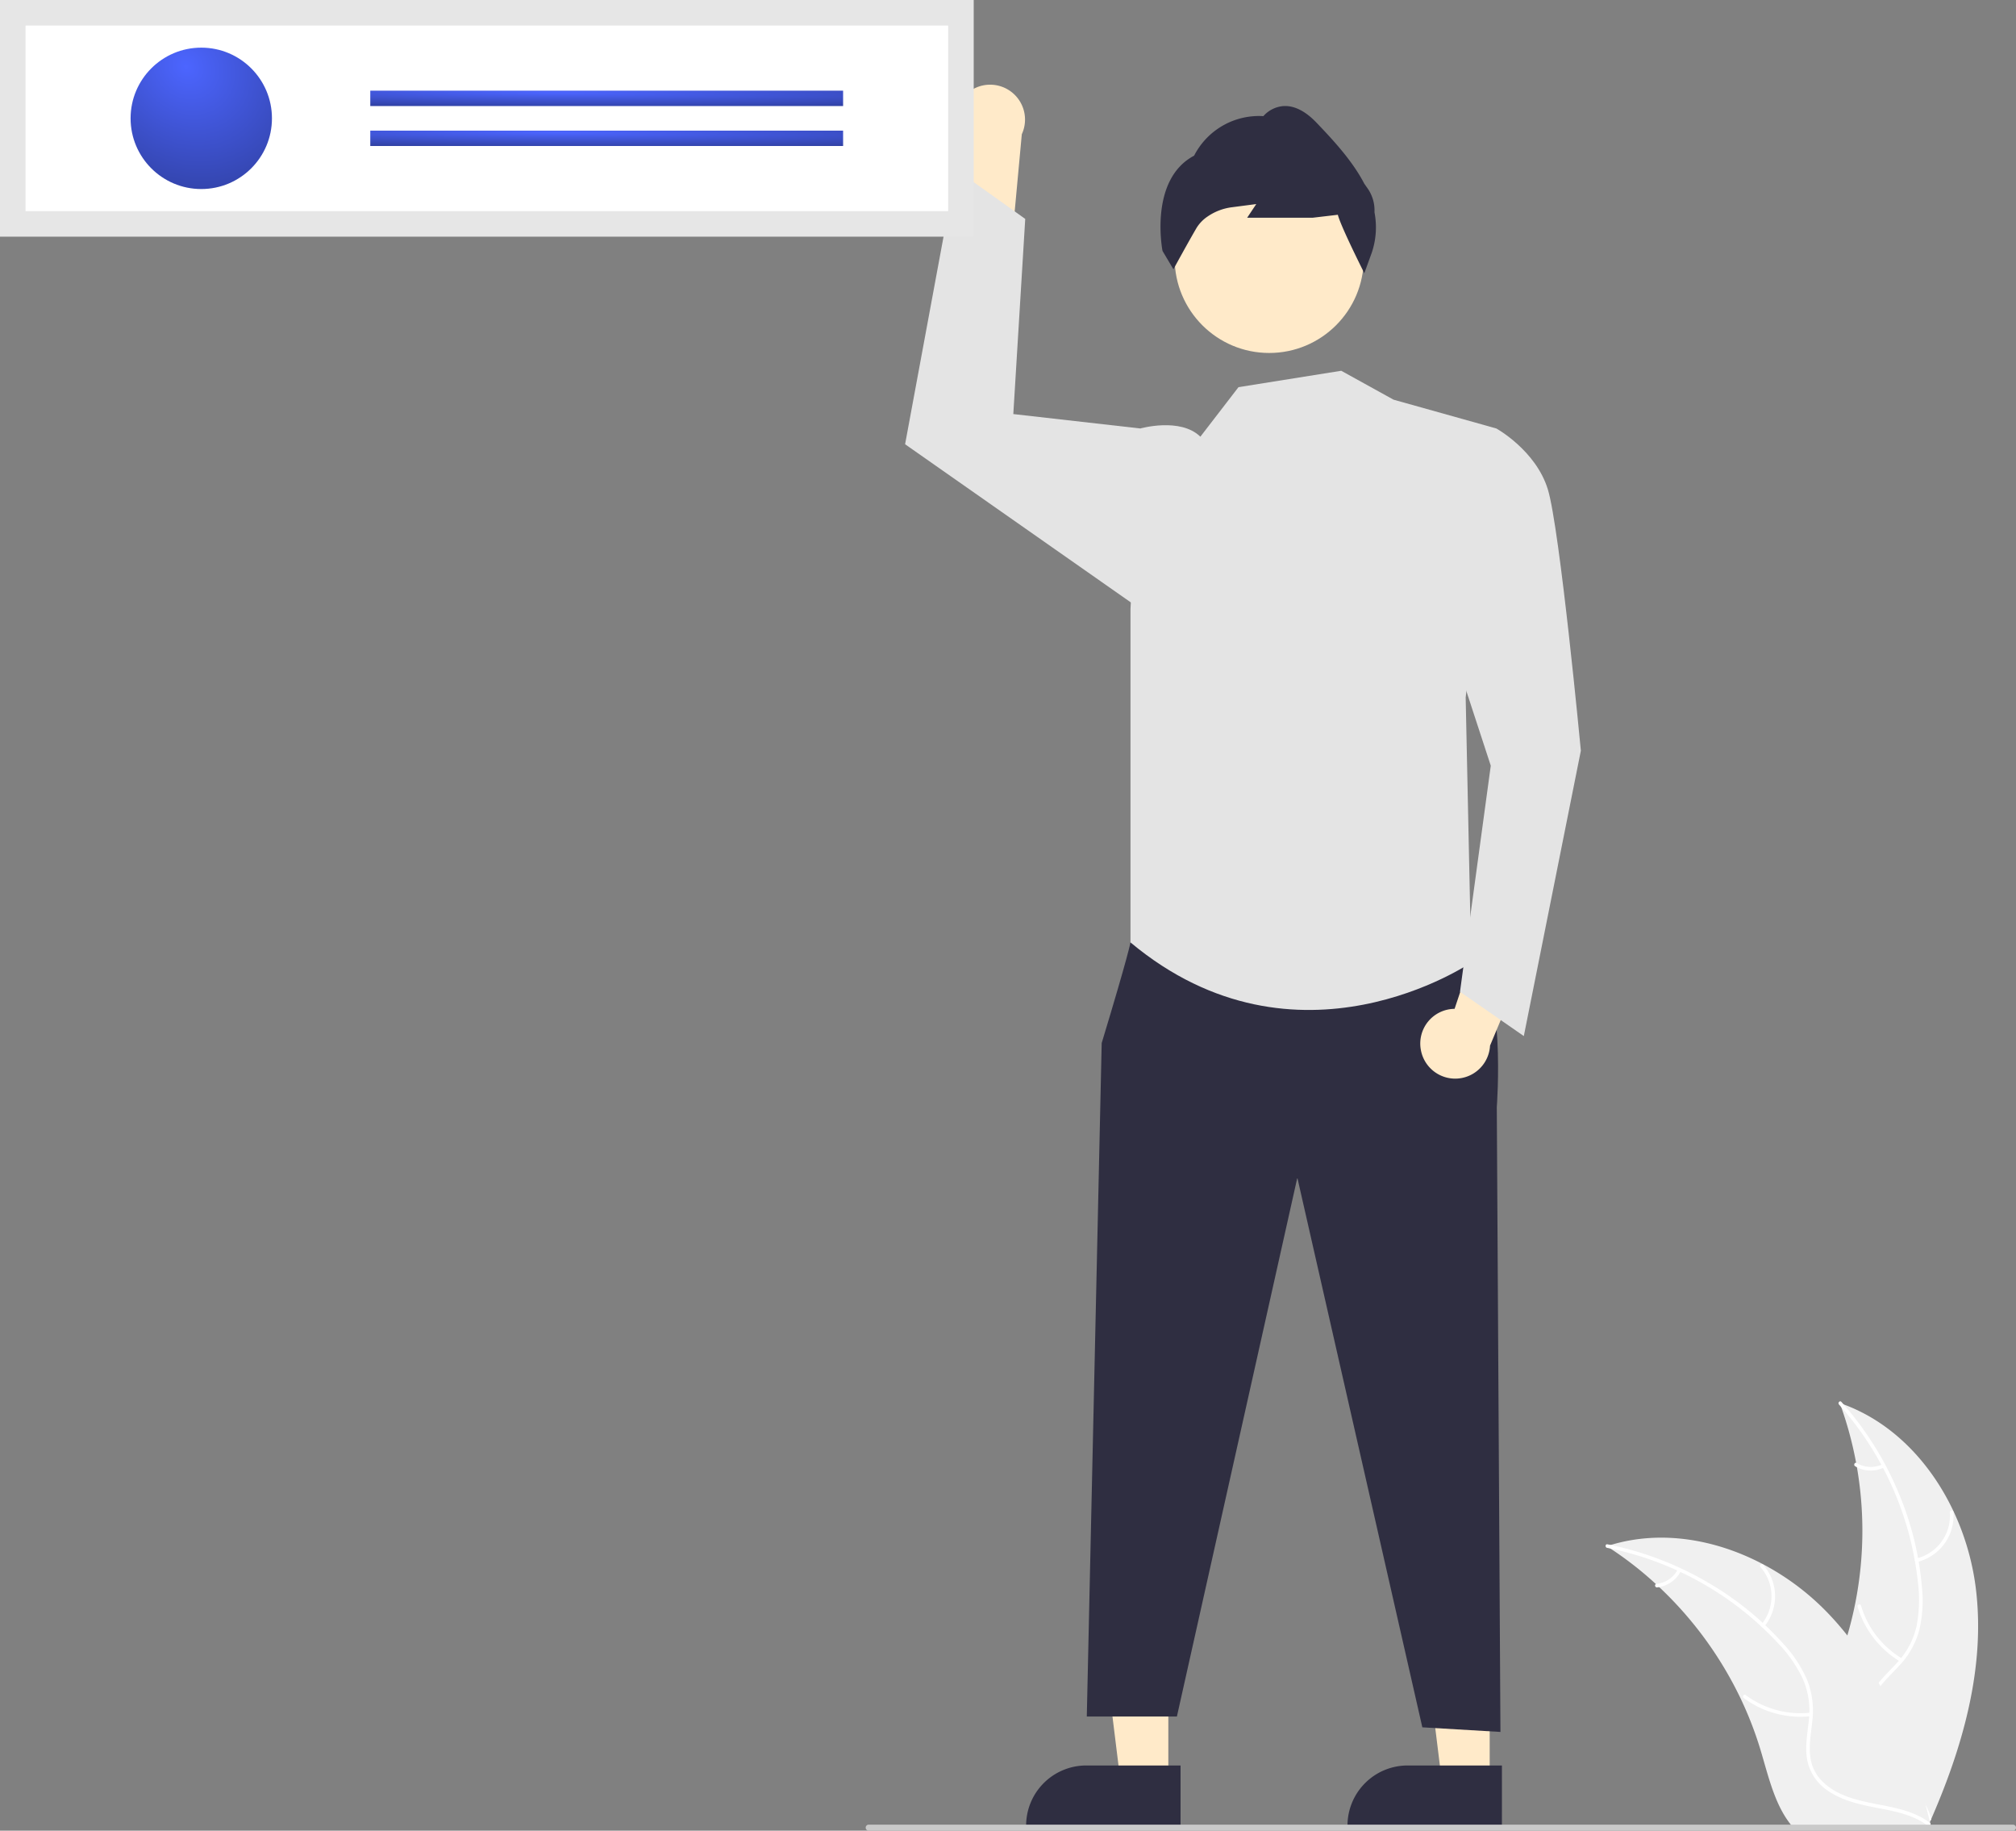 <svg xmlns="http://www.w3.org/2000/svg" xmlns:xlink="http://www.w3.org/1999/xlink" width="441.755" height="401.042" viewBox="0 0 441.755 401.042">
  <rect x="0" y="0" width="441.755" height="401.042" fill="#808080" stroke="none"/>
  <defs>
    <radialGradient id="radial-gradient" cx="0.391" cy="0.131" r="1.479" gradientTransform="matrix(0.73, 0.684, -0.589, 0.628, 0.183, -0.218)" gradientUnits="objectBoundingBox">
      <stop offset="0" stop-color="#4c65ff"/>
      <stop offset="1" stop-color="#263380"/>
    </radialGradient>
  </defs>
  <g id="Group_310" data-name="Group 310" transform="translate(-77.752)">
    <path id="Path_544" data-name="Path 544" d="M963.462,652.908c-2.184-17.557-13.065-34.857-29.809-40.57a81.516,81.516,0,0,1,0,55.967c-2.573,6.96-6.159,14.433-3.739,21.447,1.506,4.365,5.19,7.7,9.307,9.792s8.688,3.083,13.2,4.058l.888.735C960.471,688.159,965.646,670.465,963.462,652.908Z" transform="translate(-452.762 -304.979)" fill="#f0f0f0"/>
    <path id="Path_545" data-name="Path 545" d="M935.706,612.476a69.675,69.675,0,0,1,17.321,39.213,30.007,30.007,0,0,1-.341,9.395,17.21,17.21,0,0,1-4.28,7.982c-1.929,2.12-4.148,4.064-5.528,6.616a10.537,10.537,0,0,0-.515,8.6c1.219,3.5,3.621,6.344,6.066,9.049,2.716,3,5.584,6.079,6.738,10.06.14.482.88.237.74-.244-2.008-6.926-8.732-10.86-11.938-17.1-1.5-2.911-2.124-6.29-.722-9.363,1.227-2.687,3.513-4.694,5.485-6.823a18.363,18.363,0,0,0,4.476-7.649,27.739,27.739,0,0,0,.7-9.347,67.6,67.6,0,0,0-4.937-20.542,70.914,70.914,0,0,0-12.751-20.433C935.889,611.518,935.375,612.105,935.706,612.476Z" transform="translate(-454.982 -304.786)" fill="#fff"/>
    <path id="Path_546" data-name="Path 546" d="M961.5,659.381a10.453,10.453,0,0,0,7.957-10.95.39.39,0,0,0-.779.039,9.679,9.679,0,0,1-7.422,10.171C960.765,658.757,961.012,659.5,961.5,659.381Z" transform="translate(-463.662 -317.197)" fill="#fff"/>
    <path id="Path_547" data-name="Path 547" d="M951.692,691.228a20.148,20.148,0,0,1-9-11.6c-.141-.482-.882-.237-.74.244a20.958,20.958,0,0,0,9.387,12.056C951.774,692.181,952.122,691.483,951.692,691.228Z" transform="translate(-457.148 -327.894)" fill="#fff"/>
    <path id="Path_548" data-name="Path 548" d="M946.985,632.568a5.917,5.917,0,0,1-5.607-.285c-.429-.262-.777.436-.351.7a6.63,6.63,0,0,0,6.2.329.4.4,0,0,0,.248-.492.392.392,0,0,0-.492-.248Z" transform="translate(-456.771 -311.779)" fill="#fff"/>
    <path id="Path_549" data-name="Path 549" d="M858.461,659.018c.263.171.526.342.79.52a77.919,77.919,0,0,1,9.964,7.779c.244.217.487.441.724.665A82.152,82.152,0,0,1,887.78,692.4a79.774,79.774,0,0,1,4.37,11.306c1.613,5.351,2.935,11.28,6.127,15.657a13.664,13.664,0,0,0,1.066,1.316h28.845c.065-.033.131-.059.2-.092l1.152.053c-.046-.2-.1-.415-.145-.619-.026-.118-.059-.237-.085-.355-.02-.079-.04-.158-.053-.23-.006-.026-.013-.053-.02-.072-.013-.072-.033-.138-.046-.2q-.434-1.767-.895-3.534c0-.007,0-.007-.006-.013a117.309,117.309,0,0,0-9.872-25.917c-.132-.244-.263-.494-.408-.737a76.136,76.136,0,0,0-6.838-10.372,67.276,67.276,0,0,0-4.482-5.127,55.961,55.961,0,0,0-14-10.49c-10.346-5.462-22.323-7.555-33.38-4.219C859.021,658.841,858.744,658.926,858.461,659.018Z" transform="translate(-428.61 -320.3)" fill="#f0f0f0"/>
    <path id="Path_550" data-name="Path 550" d="M858.384,660.136a69.676,69.676,0,0,1,37.439,20.881,30.007,30.007,0,0,1,5.384,7.707,17.208,17.208,0,0,1,1.388,8.95c-.264,2.854-.865,5.742-.431,8.611a10.538,10.538,0,0,0,4.768,7.178c3.077,2.057,6.71,2.886,10.292,3.573,3.976.763,8.118,1.492,11.436,3.975.4.3.845-.341.444-.641-5.774-4.321-13.51-3.414-19.826-6.465-2.947-1.423-5.483-3.743-6.213-7.041-.638-2.884-.021-5.863.271-8.75a18.364,18.364,0,0,0-1.031-8.8,27.738,27.738,0,0,0-5.068-7.885A67.6,67.6,0,0,0,880.927,668a70.915,70.915,0,0,0-22.483-8.638c-.491-.1-.548.681-.06.778Z" transform="translate(-428.467 -321.052)" fill="#fff"/>
    <path id="Path_551" data-name="Path 551" d="M910.389,679.64a10.453,10.453,0,0,0-.24-13.534c-.333-.375-.932.124-.6.5a9.68,9.68,0,0,1,.2,12.59c-.32.387.323.828.641.444Z" transform="translate(-446.043 -323.316)" fill="#fff"/>
    <path id="Path_552" data-name="Path 552" d="M918.556,713.371a20.148,20.148,0,0,1-14.17-3.848c-.4-.3-.847.342-.444.641a20.957,20.957,0,0,0,14.754,3.974c.5-.056.358-.823-.139-.767Z" transform="translate(-444.104 -338.178)" fill="#fff"/>
    <path id="Path_553" data-name="Path 553" d="M879.479,667.668a5.917,5.917,0,0,1-4.649,3.149c-.5.049-.358.816.139.767a6.631,6.631,0,0,0,5.15-3.472.4.4,0,0,0-.1-.543A.392.392,0,0,0,879.479,667.668Z" transform="translate(-434.099 -323.839)" fill="#fff"/>
    <path id="Path_554" data-name="Path 554" d="M642.894,176.406a7.6,7.6,0,0,0,2.292,11.432l-4.446,26.653,12.834-5.7,2.255-24.437a7.645,7.645,0,0,0-12.934-7.952Z" transform="translate(-354.174 -154.95)" fill="#ffeac9"/>
    <path id="Path_555" data-name="Path 555" d="M606.1,571.855H595.607l-4.992-40.478H606.1Z" transform="translate(-201.92 -181.668)" fill="#ffeac9"/>
    <path id="Path_556" data-name="Path 556" d="M805.944,746.587H772.106v-.428a13.171,13.171,0,0,1,13.17-13.171h20.669Z" transform="translate(-399.086 -346.227)" fill="#2f2e41"/>
    <path id="Path_557" data-name="Path 557" d="M499.1,571.855H488.607l-4.992-40.478H499.1Z" transform="translate(-165.339 -181.668)" fill="#ffeac9"/>
    <path id="Path_558" data-name="Path 558" d="M698.944,746.587H665.106v-.428a13.171,13.171,0,0,1,13.17-13.171h20.669Z" transform="translate(-362.505 -346.227)" fill="#2f2e41"/>
    <path id="Path_559" data-name="Path 559" d="M698.8,451.188l-3.923,5.159s-.355,2.409-6.305,22.038l-3.264,147.534h19.744l26.391-118.044,27.39,120.412,17.115,1.01-.8-136.862s2.162-28.156-5.5-33.385S698.8,451.188,698.8,451.188Z" transform="translate(-369.412 -249.885)" fill="#2f2e41"/>
    <circle id="Ellipse_16" data-name="Ellipse 16" cx="20.718" cy="20.718" r="20.718" transform="translate(335.148 35.889)" fill="#ffeac9"/>
    <path id="Path_560" data-name="Path 560" d="M754.51,217.231l-.342-.684c-.529-1.058-4.91-9.855-5.46-12.117l-5.513.648-14.357,0,1.995-2.992-5.274.688a12.1,12.1,0,0,0-5.375,2.026,8.234,8.234,0,0,0-2.438,2.514c-1.884,3.226-4.763,8.5-4.792,8.557l-.275.5-2.392-4.024c-.031-.156-3-15.618,6.925-20.862a15.966,15.966,0,0,1,15.177-8.662,6.533,6.533,0,0,1,4.442-2.208c2.353-.123,4.8,1.113,7.249,3.69,3.259,3.422,7.722,8.108,10.421,13.311l.745,1.062a8.372,8.372,0,0,1,1.49,5.2,17.355,17.355,0,0,1-.591,8.853Z" transform="translate(-377.802 -157.381)" fill="#2f2e41"/>
    <path id="Path_561" data-name="Path 561" d="M746.034,268.729l11.464,6.336,22.519,6.305L773.3,340.3l1.223,58.049s-38.119,26.113-74.67-4.384V320.9l2.162-39.53s8.747-2.485,13.151,1.8l8.353-10.85Z" transform="translate(-374.383 -187.506)" fill="#e4e4e4"/>
    <path id="Path_562" data-name="Path 562" d="M476.1,118.585l-5.051-5.429L443.213,110l2.612-42.751L430.649,56.426,419.5,116.611,471,152.686Z" transform="translate(-143.419 -19.291)" fill="#e4e4e4"/>
    <path id="Path_563" data-name="Path 563" d="M796.473,476.836a7.6,7.6,0,0,1,7.384-9.023l8.57-25.626,8.665,11.049-9.466,22.641a7.645,7.645,0,0,1-15.153.959Z" transform="translate(-407.371 -246.808)" fill="#ffeac9"/>
    <path id="Path_564" data-name="Path 564" d="M806.416,294.684l8.461-6.746s8.651,4.772,11.283,13.327,7.239,57.256,7.239,57.256l-12.5,62.521-13.984-9.7,6.744-49.533-11.846-36.2Z" transform="translate(-409.241 -194.073)" fill="#e4e4e4"/>
    <rect id="Rectangle_121" data-name="Rectangle 121" width="213.364" height="51.848" transform="translate(77.752)" fill="#e6e6e6"/>
    <path id="Path_565" data-name="Path 565" d="M331.958,194.47H534.125V153.819H331.958Z" transform="translate(-248.608 -148.22)" fill="#fff"/>
    <circle id="Ellipse_17" data-name="Ellipse 17" cx="15.487" cy="15.487" r="15.487" transform="translate(106.369 10.437)" fill="url(#radial-gradient)"/>
    <rect id="Rectangle_122" data-name="Rectangle 122" width="103.607" height="3.367" transform="translate(158.891 19.864)" fill="url(#radial-gradient)"/>
    <rect id="Rectangle_123" data-name="Rectangle 123" width="103.607" height="3.367" transform="translate(158.891 28.617)" fill="url(#radial-gradient)"/>
    <path id="Path_566" data-name="Path 566" d="M863.092,754H612.349a.658.658,0,1,1,0-1.316H863.092a.658.658,0,0,1,0,1.316Z" transform="translate(-344.243 -352.963)" fill="#cacaca"/>
  </g>
</svg>
